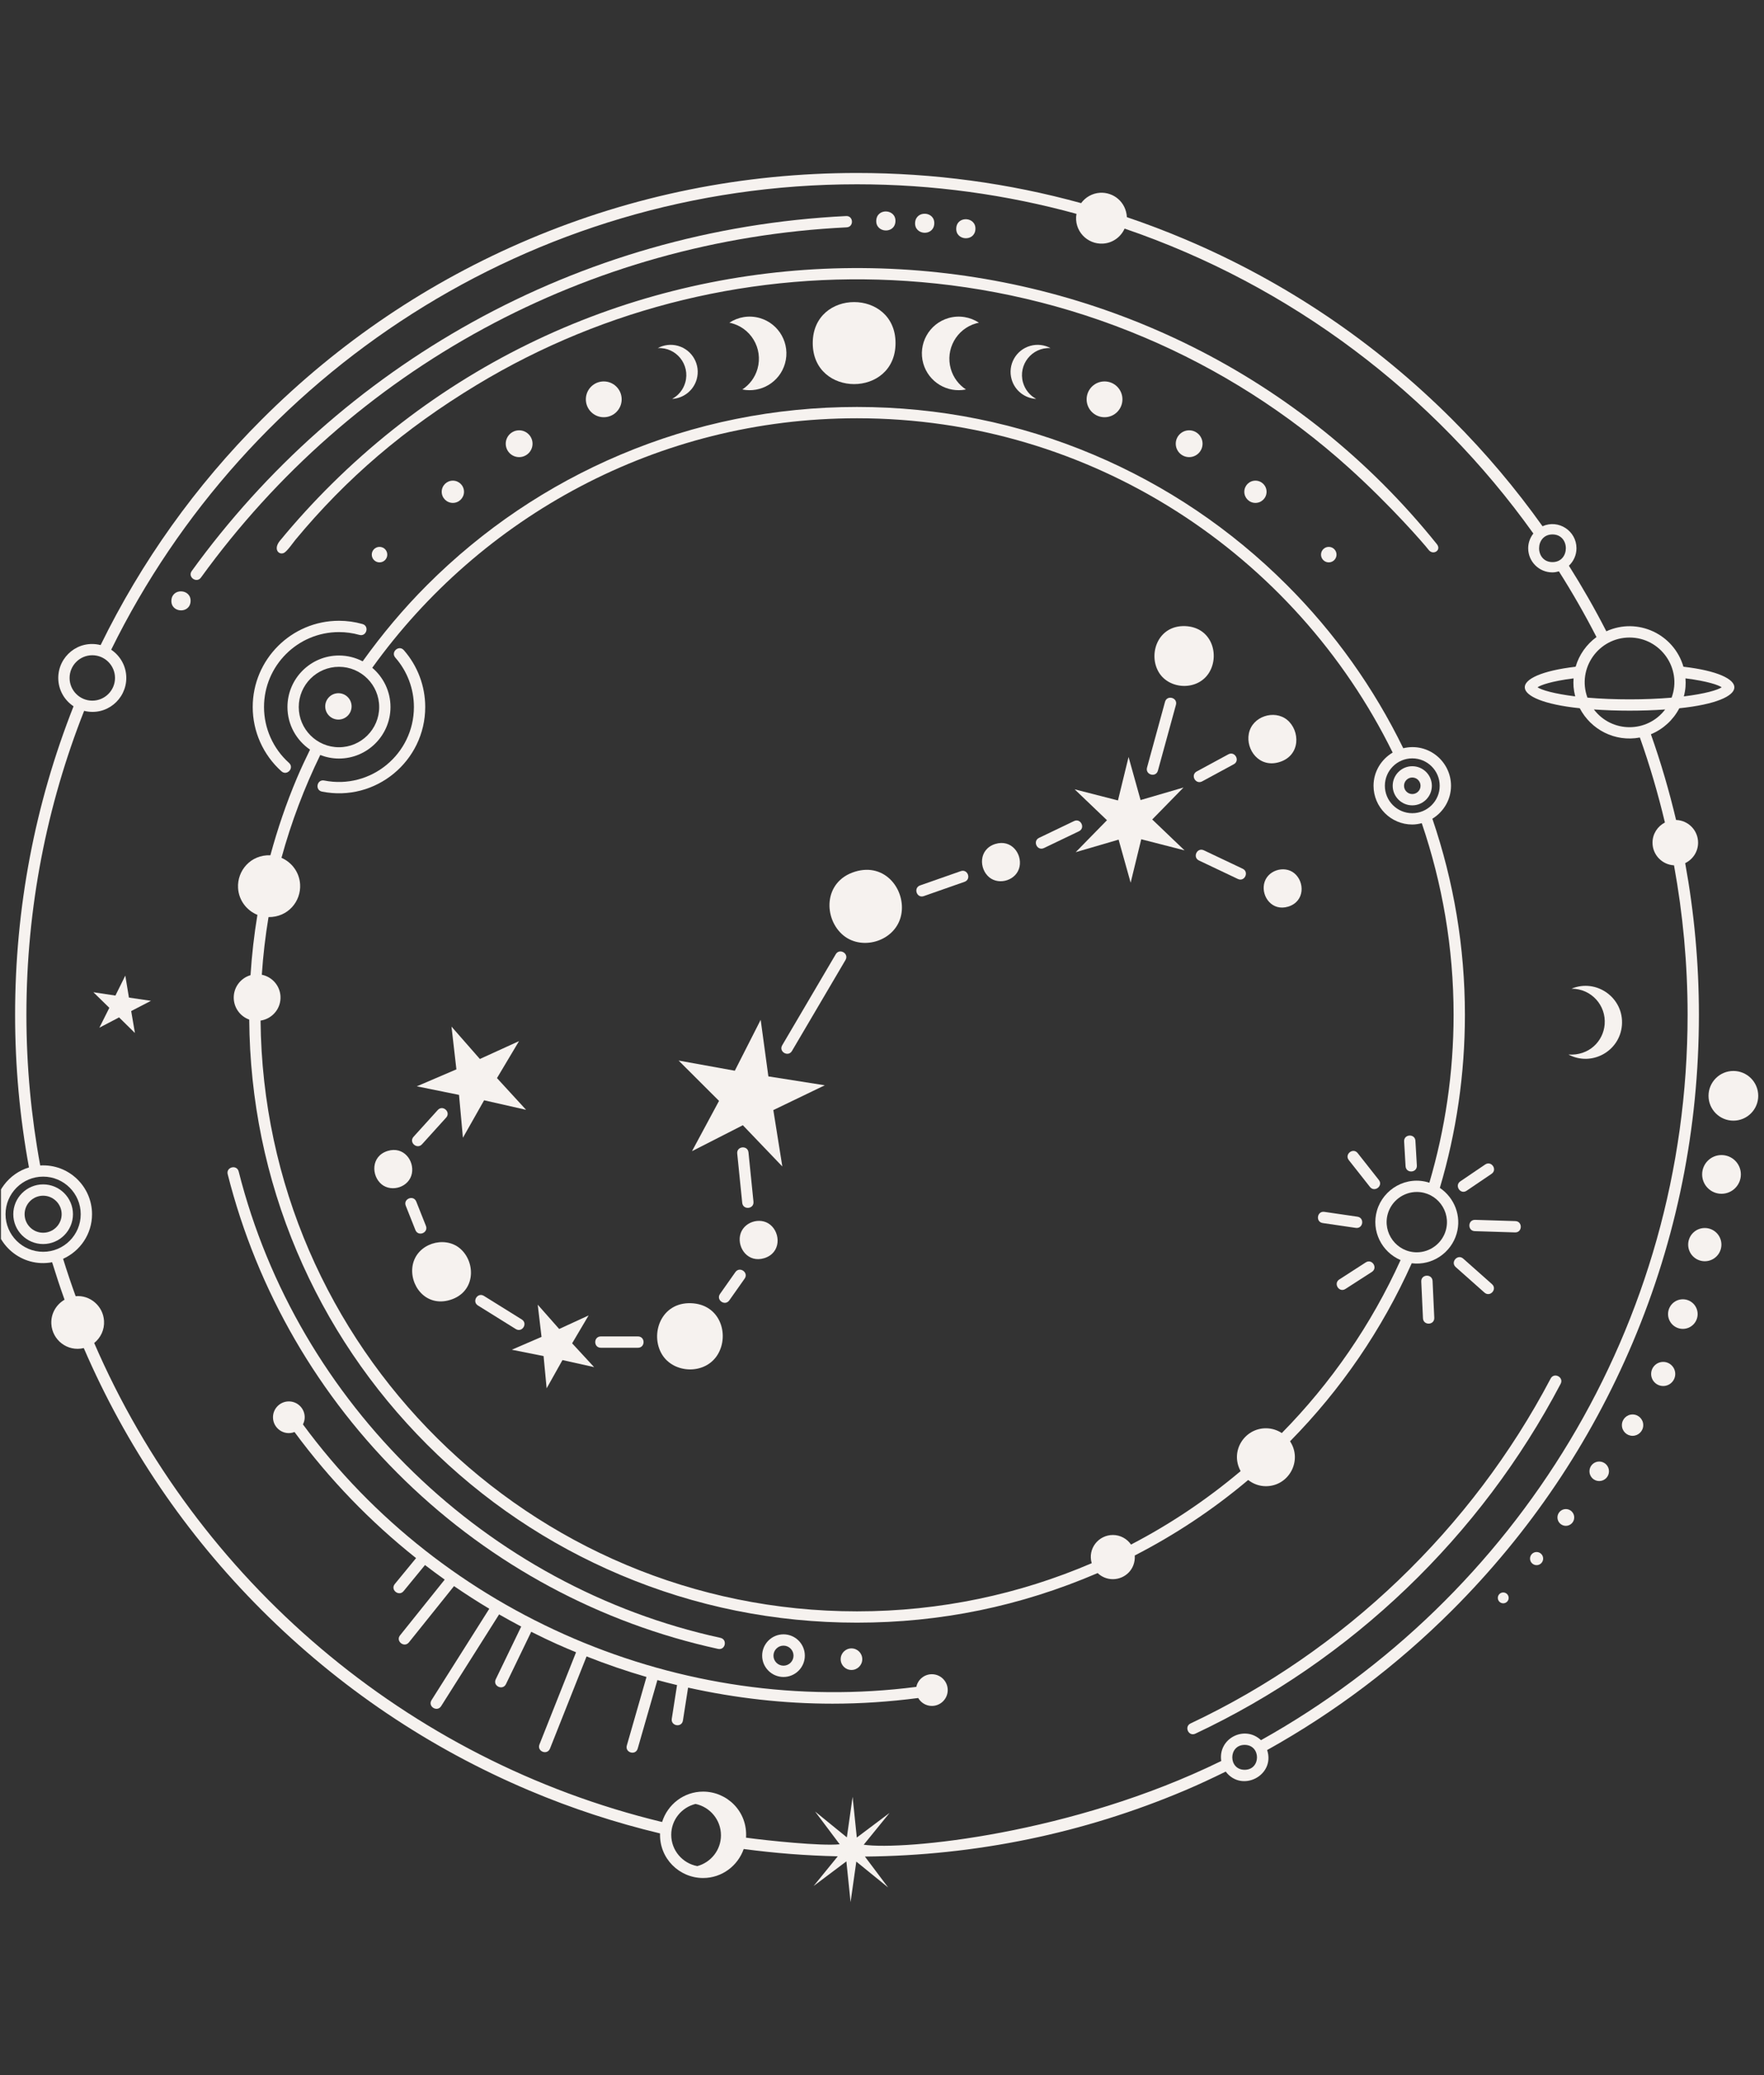 <?xml version="1.0" encoding="UTF-8" standalone="no"?>
<!-- Generator: Adobe Illustrator 16.0.0, SVG Export Plug-In . SVG Version: 6.00 Build 0)  -->

<svg
   version="1.1"
   id="Слой_1"
   x="0px"
   y="0px"
   width="612px"
   height="720px"
   viewBox="0 0 612 720"
   style="enable-background:new 0 0 612 720;"
   xml:space="preserve"
   sodipodi:docname="scorpio-pampas-50.svg"
   inkscape:version="1.1.2 (0a00cf5339, 2022-02-04)"
   xmlns:inkscape="http://www.inkscape.org/namespaces/inkscape"
   xmlns:sodipodi="http://sodipodi.sourceforge.net/DTD/sodipodi-0.dtd"
   xmlns="http://www.w3.org/2000/svg"
   xmlns:svg="http://www.w3.org/2000/svg"
   xmlns:rdf="http://www.w3.org/1999/02/22-rdf-syntax-ns#"
   xmlns:dc="http://purl.org/dc/elements/1.1/"
   xmlns:x="adobe:ns:meta/"
   xmlns:xmp="http://ns.adobe.com/xap/1.0/"
   xmlns:xmpGImg="http://ns.adobe.com/xap/1.0/g/img/"
   xmlns:xmpMM="http://ns.adobe.com/xap/1.0/mm/"
   xmlns:stRef="http://ns.adobe.com/xap/1.0/sType/ResourceRef#"
   xmlns:stEvt="http://ns.adobe.com/xap/1.0/sType/ResourceEvent#"
   xmlns:illustrator="http://ns.adobe.com/illustrator/1.0/"
   xmlns:xmpTPg="http://ns.adobe.com/xap/1.0/t/pg/"
   xmlns:stDim="http://ns.adobe.com/xap/1.0/sType/Dimensions#"
   xmlns:xmpG="http://ns.adobe.com/xap/1.0/g/"
   xmlns:pdf="http://ns.adobe.com/pdf/1.3/"><rect x="0" y="0" width="612" height="720" fill="#333333" stroke="none"/><defs
   id="defs1556"><linearGradient
     id="linearGradient2363"
     inkscape:swatch="solid"><stop
       style="stop-color:#000000;stop-opacity:1;"
       offset="0"
       id="stop2361" /></linearGradient><clipPath
     clipPathUnits="userSpaceOnUse"
     id="clipPath2002"><rect
       style="fill:none;stroke:#000000;stroke-width:5.289;stroke-miterlimit:4;stroke-dasharray:none"
       id="rect2004"
       width="615.076"
       height="656.386"
       x="2.336"
       y="-1.863" /></clipPath></defs><sodipodi:namedview
   id="namedview1554"
   pagecolor="#ffffff"
   bordercolor="#666666"
   borderopacity="1.0"
   inkscape:pageshadow="2"
   inkscape:pageopacity="0.0"
   inkscape:pagecheckerboard="0"
   showgrid="false"
   inkscape:zoom="1.0513889"
   inkscape:cx="279.15456"
   inkscape:cy="360"
   inkscape:window-width="1920"
   inkscape:window-height="1027"
   inkscape:window-x="0"
   inkscape:window-y="22"
   inkscape:window-maximized="1"
   inkscape:current-layer="g1551" />
<g
   id="g1551"
   style="display:inline">
	
	
	
	
	
	
	
	
	
	
	
	
	
	
	
	
	
	
	
	
	
	
	
	
	
	
	
	
	
	
	
	
	
	
	
	
	
	
	
	
	
	
	
	
	
	
	
	
	
	
	
	
	
	
	
	
	
	
	
	
	
	
	
	
	
	
	
	
	
	
	
	
	
	
	
	<g
   id="g1874"
   transform="translate(-2,26.567)"
   clip-path="url(#clipPath2002)"
   style="fill:#f6f2ef;fill-opacity:1"><polygon
     points="48.815,309.857 47.515,302.237 54.376,298.683 46.733,297.561 45.475,289.937 42.04,296.863 34.4,295.707 39.931,301.114 36.472,308.017 43.311,304.434 "
     id="polygon1393"
     transform="translate(0,22)"
     style="fill:#f6f2ef;fill-opacity:1" /><path
     d="m 378.992,111.989 c 0,3.429 2.783,6.211 6.212,6.211 3.438,0 6.212,-2.782 6.212,-6.211 0,-3.433 -2.774,-6.214 -6.212,-6.214 -3.429,0 -6.212,2.781 -6.212,6.214 z"
     id="path1395"
     style="fill:#f6f2ef;fill-opacity:1" /><path
     d="m 409.917,127.393 c 0,2.563 2.085,4.646 4.646,4.646 2.57,0 4.649,-2.083 4.649,-4.646 0,-2.568 -2.079,-4.651 -4.649,-4.651 -2.562,0 -4.646,2.083 -4.646,4.651 z"
     id="path1397"
     style="fill:#f6f2ef;fill-opacity:1" /><path
     d="m 433.699,144.064 c 0,2.136 1.723,3.862 3.857,3.862 2.14,0 3.865,-1.727 3.865,-3.862 0,-2.134 -1.726,-3.861 -3.865,-3.861 -2.135,1e-5 -3.857,1.727 -3.857,3.861 z"
     id="path1399"
     style="fill:#f6f2ef;fill-opacity:1" /><path
     d="m 460.312,165.868 c 0,1.489 1.204,2.693 2.689,2.693 1.485,0 2.691,-1.204 2.691,-2.693 0,-1.483 -1.206,-2.687 -2.691,-2.687 -1.485,0 -2.689,1.204 -2.689,2.687 z"
     id="path1401"
     style="fill:#f6f2ef;fill-opacity:1" /><path
     d="m 366.464,94.215 c -2.077,-1.123 -4.567,-1.473 -7.016,-0.781 -4.997,1.414 -7.896,6.598 -6.485,11.591 1.118,3.97 4.636,6.611 8.531,6.817 -2.151,-1.16 -3.854,-3.159 -4.575,-5.703 -1.736,-6.178 3.098,-12.278 9.545,-11.924 z"
     id="path1403"
     style="fill:#f6f2ef;fill-opacity:1" /><path
     d="m 340.636,85.634 c 0.331,-0.094 0.662,-0.167 0.996,-0.232 -3.007,-1.974 -6.813,-2.684 -10.535,-1.621 -6.775,1.942 -10.701,9.01 -8.769,15.792 1.853,6.449 8.338,10.302 14.798,8.994 -2.454,-1.617 -4.381,-4.087 -5.257,-7.144 -1.943,-6.781 1.985,-13.849 8.767,-15.79 z"
     id="path1405"
     style="fill:#f6f2ef;fill-opacity:1" /><path
     d="m 283.974,92.476 c 0,18.978 28.722,18.964 28.722,0 0,-18.974 -28.722,-18.974 -28.722,0 z"
     id="path1407"
     style="fill:#f6f2ef;fill-opacity:1" /><path
     d="m 205.255,111.989 c 0,3.429 2.78,6.211 6.212,6.211 3.433,0 6.215,-2.782 6.215,-6.211 0,-3.433 -2.782,-6.214 -6.215,-6.214 -3.432,0 -6.212,2.781 -6.212,6.214 z"
     id="path1409"
     style="fill:#f6f2ef;fill-opacity:1" /><path
     d="m 177.462,127.393 c 0,2.563 2.076,4.646 4.648,4.646 2.562,0 4.649,-2.083 4.649,-4.646 0,-2.568 -2.087,-4.651 -4.649,-4.651 -2.572,0 -4.648,2.083 -4.648,4.651 z"
     id="path1411"
     style="fill:#f6f2ef;fill-opacity:1" /><path
     d="m 155.247,144.064 c 0,2.136 1.734,3.862 3.871,3.862 2.129,0 3.862,-1.727 3.862,-3.862 0,-2.134 -1.733,-3.861 -3.862,-3.861 -2.137,1e-5 -3.871,1.727 -3.871,3.861 z"
     id="path1413"
     style="fill:#f6f2ef;fill-opacity:1" /><path
     d="m 130.982,165.868 c 0,1.489 1.2,2.693 2.688,2.693 1.491,0 2.692,-1.204 2.692,-2.693 0,-1.483 -1.201,-2.687 -2.692,-2.687 -1.488,0 -2.688,1.204 -2.688,2.687 z"
     id="path1415"
     style="fill:#f6f2ef;fill-opacity:1" /><path
     d="m 235.181,111.843 c 3.893,-0.207 7.41,-2.851 8.534,-6.817 1.405,-4.996 -1.491,-10.181 -6.485,-11.594 -2.452,-0.69 -4.945,-0.342 -7.021,0.783 6.458,-0.356 11.287,5.756 9.542,11.923 -0.718,2.547 -2.422,4.546 -4.569,5.706 z"
     id="path1417"
     style="fill:#f6f2ef;fill-opacity:1" /><path
     d="m 259.543,108.569 c 6.466,1.309 12.954,-2.546 14.798,-8.997 1.941,-6.779 -1.985,-13.847 -8.763,-15.792 -3.73,-1.062 -7.529,-0.353 -10.533,1.622 7.344,1.459 11.8,8.886 9.757,16.021 -0.875,3.057 -2.797,5.527 -5.259,7.146 z"
     id="path1419"
     style="fill:#f6f2ef;fill-opacity:1" /><path
     d="m 312.662,50.312 c 0.281,-4.395 -6.372,-4.816 -6.651,-0.424 -0.278,4.391 6.37,4.815 6.651,0.424 z"
     id="path1421"
     style="fill:#f6f2ef;fill-opacity:1" /><path
     d="m 61.466,181.705 c -0.276,4.391 6.369,4.815 6.653,0.424 0.279,-4.396 -6.372,-4.816 -6.653,-0.424 z"
     id="path1423"
     style="fill:#f6f2ef;fill-opacity:1" /><path
     d="m 326.138,51.102 c 0.282,-4.393 -6.369,-4.811 -6.653,-0.418 -0.276,4.394 6.375,4.815 6.653,0.418 z"
     id="path1425"
     style="fill:#f6f2ef;fill-opacity:1" /><path
     d="m 340.409,53.009 c 0.281,-4.397 -6.37,-4.815 -6.648,-0.422 -0.281,4.391 6.369,4.815 6.648,0.422 z"
     id="path1427"
     style="fill:#f6f2ef;fill-opacity:1" /><path
     d="m 441.189,489.096 c 8.021,0 12.777,-8.951 8.377,-15.579 17.764,-18.04 31.927,-38.806 42.222,-61.776 7.223,0.89 13.678,-3.721 15.574,-10.265 1.778,-6.146 -0.789,-12.482 -5.825,-15.883 5.754,-19.386 8.696,-39.492 8.696,-60.054 0,-23.401 -3.843,-46.205 -11.289,-68.032 3.86,-2.363 6.469,-6.582 6.469,-11.433 0,-8.416 -7.827,-15.115 -16.567,-13.029 -10.229,-20.954 -23.741,-39.996 -40.384,-56.638 -19.368,-19.366 -41.924,-34.57 -67.04,-45.196 -26.002,-10.999 -53.625,-16.572 -82.092,-16.572 -28.471,0 -56.091,5.573 -82.093,16.572 -25.115,10.625 -47.675,25.83 -67.042,45.196 -8.247,8.25 -15.668,17.127 -22.372,26.487 -2.465,-1.283 -5.254,-2.019 -8.222,-2.019 -9.859,0 -17.871,8.015 -17.871,17.874 0,6.14 3.108,11.562 7.835,14.781 -1.596,3.265 -3.145,6.556 -4.569,9.917 -3.691,8.735 -6.723,17.669 -9.188,26.742 -6.839,-0.257 -11.568,5.338 -11.215,11.354 0.248,4.28 2.99,7.8 6.714,9.321 -1.143,6.904 -1.938,13.882 -2.388,20.921 -3.545,1.043 -6.038,4.405 -5.814,8.25 0.199,3.348 2.396,6.096 5.364,7.165 0.213,27.883 5.745,54.94 16.526,80.436 10.624,25.116 25.837,47.668 45.199,67.04 19.367,19.369 41.927,34.576 67.042,45.197 26.002,11.001 53.622,16.574 82.093,16.574 28.912,0 56.567,-5.643 83.489,-17.205 1.377,1.308 3.222,2.118 5.271,2.118 4.133,0 7.904,-3.333 7.611,-8.226 14.069,-7.232 27.228,-15.975 39.343,-26.191 1.706,1.333 3.821,2.155 6.146,2.155 z m 62.404,-88.708 c -1.289,4.444 -5.422,7.554 -10.047,7.554 -6.985,0 -11.979,-6.725 -10.058,-13.377 1.289,-4.451 5.419,-7.556 10.047,-7.556 6.974,0 11.984,6.707 10.058,13.379 z M 491.971,236.563 c 5.248,0 9.517,4.27 9.517,9.511 0,5.247 -4.269,9.513 -9.517,9.513 -5.243,0 -9.506,-4.266 -9.506,-9.513 0,-5.242 4.263,-9.511 9.506,-9.511 z M 105.65,218.75 c 0,-7.696 6.262,-13.955 13.951,-13.955 7.691,0 13.953,6.259 13.953,13.955 0,7.692 -6.262,13.951 -13.953,13.951 -7.689,0 -13.951,-6.259 -13.951,-13.951 z M 432.421,483.857 c -11.656,9.823 -24.39,18.401 -38.025,25.486 -1.384,-2.002 -3.688,-3.319 -6.306,-3.319 -4.912,0 -8.813,4.665 -7.333,9.79 -25,10.75 -52.531,16.706 -81.427,16.706 -113.453,0 -205.841,-91.769 -206.929,-204.974 4.111,-0.611 7.159,-4.238 6.91,-8.465 -0.221,-3.752 -2.965,-6.723 -6.477,-7.446 0.452,-6.76 1.236,-13.432 2.327,-20 6.77,0.07 11.309,-5.465 10.958,-11.362 -0.248,-4.185 -2.871,-7.627 -6.46,-9.202 3.396,-12.394 7.926,-24.322 13.45,-35.682 2.013,0.787 4.202,1.235 6.491,1.235 9.859,0 17.877,-8.021 17.877,-17.875 0,-5.457 -2.463,-10.336 -6.325,-13.617 37.598,-52.364 98.941,-86.574 168.177,-86.574 81.495,0 152.107,47.363 185.843,115.994 -3.95,2.341 -6.637,6.604 -6.637,11.521 0,7.409 6.032,13.44 13.435,13.44 1.146,0 2.239,-0.19 3.299,-0.459 7.109,20.883 11.038,43.228 11.038,66.483 0,20.228 -2.968,39.77 -8.404,58.262 -7.898,-2.582 -16.002,2.151 -18.183,9.671 -2.041,7.049 1.612,14.351 8.194,17.167 -10.152,22.41 -24.172,42.701 -41.212,60.02 -1.582,-1.043 -3.474,-1.658 -5.514,-1.658 -7.44,0 -12.554,7.968 -8.769,14.855 z"
     id="path1429"
     style="fill:#f6f2ef;fill-opacity:1" /><path
     d="m 251.108,545.542 c 2.587,0.545 3.332,-3.288 0.836,-3.832 -81.181,-17.711 -146.779,-81.229 -167.138,-161.809 -0.644,-2.52 -4.448,-1.546 -3.805,0.962 10.204,40.414 31.513,77.194 61.617,106.377 30.16,29.238 67.675,49.397 108.489,58.302 z"
     id="path1431"
     style="fill:#f6f2ef;fill-opacity:1" /><path
     d="m 99.138,161.03 c -2.454,2.973 -0.389,5.112 1.397,4.235 1.085,-0.534 3.244,-3.67 3.989,-4.575 17.65,-21.285 37.755,-38.522 62.965,-53.761 44.644,-26.979 96.554,-39.511 149.091,-35.998 27.476,1.829 55.425,8.12 82.423,19.563 25.66,10.86 49.782,26.118 71.082,45.353 14.575,13.164 26.121,26.482 27.56,28.376 1.529,2.018 4.586,0.15 2.844,-2.01 -94.903,-118.163 -273.899,-129.121 -383.316,-20.938 -6.345,6.271 -12.366,12.867 -18.034,19.754 z"
     id="path1433"
     style="fill:#f6f2ef;fill-opacity:1" /><path
     d="m 295.732,52.315 c 2.587,-0.127 2.396,-4.057 -0.19,-3.917 -23.081,1.13 -45.944,4.913 -67.948,11.231 -21.399,6.144 -42.134,14.735 -61.629,25.527 -19.144,10.596 -37.172,23.36 -53.583,37.932 -16.314,14.478 -31.065,30.784 -43.849,48.456 -1.537,2.123 1.688,4.359 3.181,2.298 52.688,-72.829 134.342,-117.125 224.019,-121.527 z"
     id="path1435"
     style="fill:#f6f2ef;fill-opacity:1" /><path
     d="m 568.464,439.237 c 15.229,-36.013 22.956,-74.267 22.956,-113.698 0,-17.818 -1.623,-35.388 -4.76,-52.626 2.643,-1.281 4.473,-3.964 4.473,-7.097 0,-4.277 -3.398,-7.735 -7.636,-7.878 -2.386,-10.045 -5.276,-19.969 -8.736,-29.739 4.252,-1.756 7.742,-4.971 9.856,-9.019 25.37,-2.613 25.1,-11.685 1.431,-14.413 -3.288,-11.317 -15.875,-17.257 -26.748,-12.295 -3.986,-7.792 -8.332,-15.372 -12.981,-22.752 1.607,-1.527 2.623,-3.671 2.623,-6.059 0,-6.013 -6.209,-10.135 -11.78,-7.639 -9.338,-13.109 -19.76,-25.484 -31.295,-37.021 -26.822,-26.822 -58.059,-47.883 -92.843,-62.593 -6.612,-2.797 -13.303,-5.338 -20.061,-7.625 -0.296,-5.301 -4.664,-8.735 -9.329,-8.461 -2.717,0.165 -5.05,1.563 -6.552,3.593 -25.168,-6.941 -51.192,-10.461 -77.752,-10.461 -39.434,0 -77.684,7.721 -113.696,22.954 -34.776,14.71 -66.016,35.771 -92.841,62.593 -23.012,23.009 -41.722,49.306 -55.88,78.257 -7.758,-1.95 -14.696,3.967 -14.696,11.403 0,4.103 2.109,7.718 5.301,9.833 -13.429,34.061 -20.278,70.029 -20.278,107.046 0,17.931 1.634,35.609 4.81,52.953 C 5.086,380.607 0,387.082 0,394.729 c 0,10.521 9.575,18.639 20.083,16.661 1.345,4.359 2.771,8.697 4.315,12.997 -2.902,1.679 -4.796,4.862 -4.584,8.436 0.323,5.53 5.539,9.706 11.254,8.348 14.668,34 35.4,64.592 61.725,90.91 26.825,26.828 58.064,47.886 92.841,62.594 14.765,6.248 29.917,11.192 45.367,14.899 -0.304,8.66 6.661,15.464 14.936,15.464 6.53,0 12.038,-4.224 14.084,-10.062 10.77,1.448 21.653,2.292 32.631,2.539 l -8.374,10.297 11.366,-8.544 1.452,14.147 1.994,-14.072 11.032,8.973 -8.048,-10.715 c 38.459,-0.354 75.777,-8.046 110.949,-22.925 4.825,-2.039 9.55,-4.262 14.229,-6.557 5.582,7.391 17.28,1.318 14.367,-7.475 23.462,-13.095 45.005,-29.319 64.246,-48.562 26.824,-26.823 47.885,-58.061 62.598,-92.843 z m 18.296,-230.433 c 7.919,1.009 11.449,2.347 12.565,3.093 -1.384,0.956 -5.798,2.261 -13.134,3.161 0.632,-2.429 0.715,-4.258 0.568,-6.254 z m -31.777,10.792 c 8.054,0.557 16.695,0.557 24.727,0.003 -6.245,8.193 -18.46,8.209 -24.727,-0.003 z m 12.363,-24.961 c 10.731,0 18.329,10.703 14.604,20.861 -8.992,0.785 -20.016,0.796 -29.21,-0.003 -3.716,-10.243 3.939,-20.858 14.605,-20.858 z M 540.614,158.862 c 6.193,0 6.182,9.604 0,9.604 -6.189,1e-5 -6.179,-9.604 0,-9.604 z M 26.143,208.661 c 0,-4.346 3.534,-7.88 7.877,-7.88 4.343,0 7.88,3.534 7.88,7.88 0,4.34 -3.537,7.876 -7.88,7.876 -4.343,0 -7.877,-3.537 -7.877,-7.876 z m -9.177,199.104 c -7.192,0 -13.045,-5.844 -13.045,-13.036 0,-7.192 5.853,-13.044 13.045,-13.044 7.189,0 13.039,5.852 13.039,13.044 0,7.192 -5.85,13.036 -13.039,13.036 z m 226.961,213.147 c -5.141,-0.952 -9.05,-5.45 -9.05,-10.861 0,-5.188 3.6,-9.522 8.429,-10.709 5.042,1.063 8.821,5.527 8.821,10.882 -1e-5,5.125 -3.481,9.396 -8.2,10.688 z m 189.889,-33.416 c -5.724,0 -5.707,-8.643 0,-8.643 5.706,0 5.718,8.643 0,8.643 z m 5.674,-10.275 c -5.638,-5.377 -14.986,-0.643 -13.794,7.224 -52.001,25.484 -110.22,31.031 -124.044,29.046 l 8.968,-11.028 -11.364,8.541 -1.452,-14.139 -1.999,14.074 -11.026,-8.974 8.539,11.372 c -6.516,0.666 -24.947,-1.27 -32.493,-2.288 0.597,-9.129 -6.614,-15.985 -14.887,-15.985 -6.708,0 -12.332,4.459 -14.237,10.548 C 143.02,584.19 70.223,521.676 34.68,439.41 c 2.228,-1.793 3.6,-4.588 3.415,-7.661 -0.31,-5.276 -4.989,-9.056 -9.848,-8.578 -1.547,-4.278 -3.01,-8.603 -4.357,-12.974 5.908,-2.654 10.042,-8.584 10.042,-15.468 0,-9.55 -7.99,-17.497 -17.979,-16.92 -3.122,-16.958 -4.79,-34.421 -4.79,-52.27 0,-37.209 7.126,-72.781 20.027,-105.463 7.679,1.908 14.63,-3.976 14.63,-11.416 0,-4.08 -2.087,-7.678 -5.24,-9.799 C 87.551,103.312 185.871,37.375 299.33,37.375 c 26.353,0 51.871,3.599 76.137,10.254 -0.991,5.787 3.661,10.653 9.207,10.327 3.388,-0.197 6.185,-2.307 7.493,-5.202 57.634,19.674 107.084,57.125 141.815,105.789 -1.104,1.419 -1.794,3.183 -1.794,5.117 0,4.616 3.76,8.376 8.376,8.376 0.799,0 1.552,-0.146 2.283,-0.356 4.68,7.378 9.031,14.98 13.04,22.792 -3.438,2.511 -6.024,6.11 -7.239,10.294 -23.931,2.798 -23.589,11.814 1.434,14.406 3.849,7.377 12.125,11.791 20.855,10.156 3.412,9.601 6.295,19.451 8.686,29.489 -2.543,1.313 -4.299,3.936 -4.299,6.998 0,4.213 3.302,7.625 7.455,7.863 3.075,16.831 4.715,34.155 4.715,51.86 10e-6,108.046 -59.789,202.359 -148.005,251.681 z M 548.502,215.052 c -7.302,-0.898 -11.7,-2.199 -13.078,-3.154 1.11,-0.744 4.608,-2.087 12.513,-3.091 -0.144,1.999 -0.06,3.806 0.565,6.245 z"
     id="path1437"
     style="fill:#f6f2ef;fill-opacity:1" /><path
     d="m 539.972,451.755 c -27.375,52.084 -71.733,94.574 -124.914,119.654 -2.327,1.093 -0.682,4.675 1.676,3.545 26.993,-12.728 51.646,-29.691 73.271,-50.419 21.593,-20.695 39.566,-44.567 53.439,-70.956 1.204,-2.293 -2.264,-4.125 -3.473,-1.824 z"
     id="path1439"
     style="fill:#f6f2ef;fill-opacity:1" /><path
     d="m 16.966,384.377 c -5.713,0 -10.354,4.645 -10.354,10.351 0,5.704 4.641,10.349 10.354,10.349 5.707,0 10.348,-4.645 10.348,-10.349 0,-5.706 -4.641,-10.351 -10.348,-10.351 z m 0,16.776 c -3.545,0 -6.428,-2.883 -6.428,-6.426 0,-3.543 2.883,-6.423 6.428,-6.423 3.539,0 6.425,2.88 6.425,6.423 1e-5,3.542 -2.886,6.426 -6.425,6.426 z"
     id="path1441"
     style="fill:#f6f2ef;fill-opacity:1" /><path
     d="m 491.971,252.865 c 3.749,0 6.797,-3.045 6.797,-6.79 0,-3.741 -3.048,-6.789 -6.797,-6.789 -3.741,0 -6.789,3.048 -6.789,6.789 0,3.745 3.048,6.79 6.789,6.79 z m 0,-9.66 c 1.585,0 2.871,1.29 2.871,2.87 0,1.582 -1.286,2.868 -2.871,2.868 -1.576,0 -2.857,-1.286 -2.857,-2.868 0,-1.581 1.281,-2.87 2.857,-2.87 z"
     id="path1443"
     style="fill:#f6f2ef;fill-opacity:1" /><path
     d="m 281.229,547.893 c 0,-4.082 -3.324,-7.4 -7.405,-7.4 -4.077,0 -7.401,3.318 -7.401,7.4 0,4.078 3.324,7.396 7.401,7.396 4.081,0 7.405,-3.318 7.405,-7.396 z m -10.881,0 c 0,-1.921 1.562,-3.475 3.476,-3.475 1.919,0 3.479,1.553 3.479,3.475 0,1.917 -1.561,3.475 -3.479,3.475 -1.913,0 -3.476,-1.557 -3.476,-3.475 z"
     id="path1445"
     style="fill:#f6f2ef;fill-opacity:1" /><path
     d="m 547.216,316.475 c 6.949,0 12.037,5.846 11.505,12.379 -0.476,5.873 -5.426,10.958 -12.57,10.467 8.048,4.271 17.818,-1.103 18.556,-10.147 0.768,-9.477 -8.805,-16.335 -17.49,-12.699 z"
     id="path1447"
     style="fill:#f6f2ef;fill-opacity:1" /><path
     d="m 301.157,549.121 c 0,-2.071 -1.681,-3.75 -3.752,-3.75 -2.073,0 -3.743,1.679 -3.743,3.75 0,2.066 1.67,3.739 3.743,3.739 2.071,-10e-6 3.752,-1.673 3.752,-3.739 z"
     id="path1449"
     style="fill:#f6f2ef;fill-opacity:1" /><path
     d="m 603.378,345.021 c -4.763,0 -8.622,3.863 -8.622,8.626 0,4.76 3.859,8.617 8.622,8.617 4.757,0 8.622,-3.857 8.622,-8.617 0,-4.764 -3.865,-8.626 -8.622,-8.626 z"
     id="path1451"
     style="fill:#f6f2ef;fill-opacity:1" /><path
     d="m 599.253,374.2 c -3.705,0 -6.715,3.002 -6.715,6.712 0,3.712 3.01,6.724 6.715,6.724 3.711,0 6.723,-3.012 6.723,-6.724 0,-3.709 -3.012,-6.712 -6.723,-6.712 z"
     id="path1453"
     style="fill:#f6f2ef;fill-opacity:1" /><path
     d="m 593.455,399.511 c -3.184,0 -5.765,2.58 -5.765,5.763 0,3.188 2.581,5.768 5.765,5.768 3.187,0 5.768,-2.58 5.768,-5.768 0,-3.183 -2.581,-5.763 -5.768,-5.763 z"
     id="path1455"
     style="fill:#f6f2ef;fill-opacity:1" /><path
     d="m 585.844,424.243 c -2.833,0 -5.133,2.299 -5.133,5.131 0,2.839 2.3,5.135 5.133,5.135 2.835,0 5.132,-2.296 5.132,-5.135 0,-2.833 -2.297,-5.131 -5.132,-5.131 z"
     id="path1457"
     style="fill:#f6f2ef;fill-opacity:1" /><circle
     cx="579.026"
     cy="450.15"
     r="4.181"
     id="circle1459"
     style="fill:#f6f2ef;fill-opacity:1" /><path
     d="m 568.4,464.205 c -2.043,0 -3.702,1.657 -3.702,3.703 0,2.044 1.659,3.707 3.702,3.707 2.048,0 3.708,-1.662 3.708,-3.707 0,-2.046 -1.66,-3.703 -3.708,-3.703 z"
     id="path1461"
     style="fill:#f6f2ef;fill-opacity:1" /><circle
     cx="556.829"
     cy="483.924"
     r="3.387"
     id="circle1463"
     style="fill:#f6f2ef;fill-opacity:1" /><path
     d="m 545.256,497.031 c -1.612,0 -2.916,1.303 -2.916,2.906 0,1.61 1.304,2.913 2.916,2.913 1.602,0 2.907,-1.303 2.907,-2.913 0,-1.603 -1.306,-2.906 -2.907,-2.906 z"
     id="path1465"
     style="fill:#f6f2ef;fill-opacity:1" /><path
     d="m 535.102,511.933 c -1.254,0 -2.275,1.023 -2.275,2.278 0,1.256 1.021,2.279 2.275,2.279 1.264,0 2.277,-1.023 2.277,-2.279 10e-6,-1.255 -1.014,-2.278 -2.277,-2.278 z"
     id="path1467"
     style="fill:#f6f2ef;fill-opacity:1" /><circle
     cx="523.53"
     cy="527.849"
     r="1.882"
     id="circle1469"
     style="fill:#f6f2ef;fill-opacity:1" /><path
     d="m 325.304,554.332 c -2.655,0 -4.875,1.886 -5.389,4.391 -81.519,10.526 -164.091,-24.769 -212.812,-91.07 0.381,-0.747 0.612,-1.578 0.612,-2.471 0,-3.037 -2.463,-5.505 -5.505,-5.505 -3.034,0 -5.5,2.468 -5.5,5.505 0,3.796 3.812,6.534 7.469,5.117 12.111,16.435 26.289,31.126 42.172,43.747 l -7.368,8.977 c -1.671,2.029 1.422,4.455 3.031,2.49 l 7.435,-9.062 c 2.25,1.726 4.531,3.413 6.839,5.058 l -15.485,19.326 c -1.643,2.044 1.469,4.439 3.062,2.452 l 15.654,-19.525 c 3.995,2.737 8.064,5.37 12.233,7.857 l -20.03,31.701 c -1.399,2.217 1.938,4.263 3.318,2.104 l 20.119,-31.845 c 2.528,1.454 5.085,2.862 7.669,4.218 l -8.823,18.272 c -1.144,2.352 2.407,4.031 3.531,1.705 l 8.771,-18.161 c 7.013,3.534 11.14,5.275 15.549,7.109 l -12.691,31.967 c -0.972,2.426 2.687,3.855 3.647,1.451 l 12.691,-31.978 c 6.839,2.708 13.773,5.088 20.792,7.127 l -6.819,23.762 c -0.727,2.511 3.051,3.585 3.771,1.083 l 6.83,-23.773 c 2.265,0.616 4.531,1.198 6.814,1.744 l -1.825,11.672 c -0.4,2.549 3.474,3.213 3.873,0.607 l 1.784,-11.397 c 16.472,3.656 33.255,5.57 50.104,5.57 9.917,0 19.848,-0.679 29.737,-1.967 0.952,1.636 2.706,2.747 4.737,2.747 3.034,0 5.5,-2.462 5.5,-5.501 0,-3.037 -2.466,-5.502 -5.5,-5.502 z"
     id="path1471"
     style="fill:#f6f2ef;fill-opacity:1" /><path
     d="m 149.529,218.749 c 0,-7.264 -2.637,-14.27 -7.424,-19.728 -1.695,-1.942 -4.666,0.638 -2.948,2.587 4.16,4.743 6.446,10.83 6.446,17.141 0,16.273 -14.893,28.707 -31.118,25.501 -2.548,-0.506 -3.305,3.346 -0.762,3.848 18.608,3.717 35.806,-10.599 35.806,-29.349 z"
     id="path1473"
     style="fill:#f6f2ef;fill-opacity:1" /><path
     d="m 119.604,192.748 c 2.401,0 4.779,0.327 7.073,0.975 2.496,0.699 3.562,-3.079 1.065,-3.777 -2.642,-0.747 -5.378,-1.125 -8.139,-1.125 -16.502,0 -29.928,13.423 -29.928,29.928 0,8.498 3.633,16.624 9.964,22.298 1.924,1.722 4.572,-1.167 2.62,-2.921 -5.503,-4.928 -8.661,-11.993 -8.661,-19.377 -1e-5,-14.336 11.668,-26 26.005,-26 z"
     id="path1475"
     style="fill:#f6f2ef;fill-opacity:1" /><path
     d="m 119.676,223.094 c 2.521,-0.149 4.445,-2.312 4.299,-4.837 -0.148,-2.52 -2.313,-4.444 -4.834,-4.294 -2.518,0.145 -4.448,2.313 -4.302,4.834 0.152,2.52 2.312,4.445 4.837,4.297 z"
     id="path1477"
     style="fill:#f6f2ef;fill-opacity:1" /><path
     d="m 510.841,386.573 8.628,-5.848 c 2.148,-1.444 -0.041,-4.705 -2.203,-3.248 l -8.628,5.849 c -2.12,1.445 0.042,4.73 2.203,3.247 z"
     id="path1479"
     style="fill:#f6f2ef;fill-opacity:1" /><path
     d="m 513.666,400.604 13.953,0.435 c 2.578,0.11 2.711,-3.839 0.119,-3.925 l -13.948,-0.435 c -2.601,-0.079 -2.714,3.844 -0.124,3.924 z"
     id="path1481"
     style="fill:#f6f2ef;fill-opacity:1" /><path
     d="m 495.093,418.094 0.591,12.733 c 0.125,2.584 4.042,2.446 3.921,-0.184 l -0.585,-12.736 c -0.125,-2.587 -4.037,-2.414 -3.927,0.187 z"
     id="path1483"
     style="fill:#f6f2ef;fill-opacity:1" /><path
     d="m 493.563,377.826 -0.497,-8.566 c -0.144,-2.582 -4.069,-2.365 -3.918,0.228 l 0.495,8.559 c 0.154,2.635 4.063,2.36 3.92,-0.221 z"
     id="path1485"
     style="fill:#f6f2ef;fill-opacity:1" /><path
     d="m 460.908,397.792 11.463,1.677 c 2.578,0.362 3.134,-3.503 0.568,-3.884 l -11.463,-1.677 c -2.56,-0.367 -3.137,3.503 -0.568,3.884 z"
     id="path1487"
     style="fill:#f6f2ef;fill-opacity:1" /><path
     d="m 475.828,411.448 -9.178,5.918 c -2.146,1.384 -0.066,4.718 2.132,3.296 l 9.171,-5.914 c 2.185,-1.414 0.053,-4.705 -2.125,-3.3 z"
     id="path1489"
     style="fill:#f6f2ef;fill-opacity:1" /><path
     d="m 477.288,385.258 c 1.593,2.023 4.704,-0.382 3.081,-2.423 l -7.333,-9.304 c -1.601,-2.044 -4.683,0.397 -3.078,2.426 z"
     id="path1491"
     style="fill:#f6f2ef;fill-opacity:1" /><path
     d="m 507.048,413.071 9.972,8.852 c 1.952,1.719 4.545,-1.218 2.604,-2.938 l -9.967,-8.849 c -1.938,-1.719 -4.547,1.202 -2.608,2.935 z"
     id="path1493"
     style="fill:#f6f2ef;fill-opacity:1" /><polygon
     points="158.641,307.628 160.341,322.466 146.611,328.352 161.25,331.323 162.603,346.194 169.955,333.2 184.519,336.502 174.422,325.496 182.069,312.67 168.486,318.864 "
     id="polygon1495"
     transform="translate(0,22)"
     style="fill:#f6f2ef;fill-opacity:1" /><path
     d="m 419.072,244.549 10.963,-5.941 c 2.281,-1.225 0.417,-4.683 -1.869,-3.45 l -10.966,5.94 c -2.294,1.252 -0.397,4.659 1.872,3.451 z"
     id="path1497"
     style="fill:#f6f2ef;fill-opacity:1" /><path
     d="m 374.625,258.32 -12.135,5.819 c -2.288,1.092 -0.707,4.659 1.704,3.54 l 12.128,-5.817 c 2.347,-1.126 0.63,-4.658 -1.697,-3.541 z"
     id="path1499"
     style="fill:#f6f2ef;fill-opacity:1" /><path
     d="m 335.332,275.692 -14.111,4.95 c -2.424,0.849 -1.179,4.575 1.295,3.707 l 14.113,-4.95 c 2.455,-0.861 1.146,-4.565 -1.297,-3.707 z"
     id="path1501"
     style="fill:#f6f2ef;fill-opacity:1" /><path
     d="m 291.95,304.528 -18.562,31.564 c -1.337,2.257 2.076,4.213 3.379,1.991 l 18.567,-31.568 c 1.316,-2.224 -2.065,-4.226 -3.385,-1.987 z"
     id="path1503"
     style="fill:#f6f2ef;fill-opacity:1" /><path
     d="m 263.408,390.371 -1.729,-17.087 c -0.26,-2.574 -4.172,-2.188 -3.907,0.399 l 1.734,17.084 c 0.262,2.584 4.172,2.211 3.901,-0.396 z"
     id="path1505"
     style="fill:#f6f2ef;fill-opacity:1" /><path
     d="m 257.13,414.816 -5.32,7.552 c -1.508,2.137 1.72,4.354 3.208,2.258 l 5.323,-7.551 c 1.493,-2.118 -1.715,-4.376 -3.211,-2.26 z"
     id="path1507"
     style="fill:#f6f2ef;fill-opacity:1" /><path
     d="m 223.328,437.133 h -12.877 c -2.587,0 -2.587,3.926 0,3.926 h 12.877 c 2.598,0 2.598,-3.926 0,-3.926 z"
     id="path1509"
     style="fill:#f6f2ef;fill-opacity:1" /><path
     d="m 183.02,431.242 -13.123,-8.171 c -2.209,-1.371 -4.271,1.961 -2.073,3.33 l 13.125,8.171 c 2.187,1.365 4.293,-1.953 2.071,-3.33 z"
     id="path1511"
     style="fill:#f6f2ef;fill-opacity:1" /><path
     d="m 149.762,398.756 -3.341,-8.416 c -0.964,-2.42 -4.605,-0.95 -3.645,1.448 l 3.341,8.416 c 0.955,2.428 4.61,0.966 3.645,-1.448 z"
     id="path1513"
     style="fill:#f6f2ef;fill-opacity:1" /><path
     d="m 153.878,358.575 -8.382,9.259 c -1.775,1.956 1.188,4.518 2.91,2.635 l 8.379,-9.263 c 1.736,-1.917 -1.165,-4.554 -2.907,-2.631 z"
     id="path1515"
     style="fill:#f6f2ef;fill-opacity:1" /><path
     d="m 403.732,240.8 6.248,-22.812 c 0.674,-2.507 -3.101,-3.531 -3.788,-1.041 l -6.245,22.816 c -0.685,2.499 3.098,3.57 3.785,1.037 z"
     id="path1517"
     style="fill:#f6f2ef;fill-opacity:1" /><path
     d="m 433.139,274.858 -13.479,-6.4 c -2.344,-1.1 -4.022,2.428 -1.676,3.548 l 13.473,6.396 c 2.369,1.125 3.995,-2.455 1.682,-3.543 z"
     id="path1519"
     style="fill:#f6f2ef;fill-opacity:1" /><path
     d="m 445.896,237.846 c 7.43,-2.293 7.198,-10.945 2.64,-14.665 -4.426,-3.593 -12.104,-1.235 -13.269,4.81 -1.082,5.573 3.605,12.024 10.629,9.855 z"
     id="path1521"
     style="fill:#f6f2ef;fill-opacity:1" /><path
     d="m 347.319,266.255 c -5.845,1.818 -5.704,8.651 -2.073,11.603 3.492,2.837 9.561,0.971 10.491,-3.799 0.856,-4.399 -2.835,-9.514 -8.418,-7.804 z"
     id="path1523"
     style="fill:#f6f2ef;fill-opacity:1" /><path
     d="m 144.902,380.57 c 0.855,-4.411 -2.844,-9.513 -8.41,-7.8 -5.872,1.824 -5.687,8.665 -2.078,11.603 3.509,2.841 9.566,0.963 10.488,-3.803 z"
     id="path1525"
     style="fill:#f6f2ef;fill-opacity:1" /><path
     d="m 258.745,402.176 c -0.854,4.402 2.829,9.511 8.409,7.801 5.845,-1.812 5.715,-8.643 2.079,-11.6 -3.518,-2.864 -9.572,-0.947 -10.488,3.799 z"
     id="path1527"
     style="fill:#f6f2ef;fill-opacity:1" /><path
     d="m 440.538,280.202 c -0.858,4.419 2.86,9.506 8.409,7.794 5.814,-1.797 5.746,-8.619 2.079,-11.598 -3.486,-2.837 -9.566,-0.984 -10.488,3.804 z"
     id="path1529"
     style="fill:#f6f2ef;fill-opacity:1" /><polygon
     points="386.052,236.024 375.199,247.111 390.088,242.759 394.266,257.699 397.943,242.628 412.965,246.485 401.753,235.764 412.606,224.676 397.711,229.029 393.542,214.083 389.864,229.16 374.837,225.303 "
     id="polygon1531"
     transform="translate(0,22)"
     style="fill:#f6f2ef;fill-opacity:1" /><path
     d="m 421.582,206.653 c 3.583,-6.06 0.825,-15.58 -8.341,-15.976 -9.539,-0.399 -13.028,9.735 -9.18,16.064 3.677,6.062 13.642,6.472 17.521,-0.088 z"
     id="path1533"
     style="fill:#f6f2ef;fill-opacity:1" /><path
     d="m 241.843,425.605 c -10.522,-0.449 -14.439,10.744 -10.16,17.783 4.072,6.706 15.104,7.159 19.393,-0.101 3.976,-6.732 0.881,-17.251 -9.232,-17.682 z"
     id="path1535"
     style="fill:#f6f2ef;fill-opacity:1" /><polygon
     points="197.144,423.334 208.118,425.779 200.495,417.521 206.211,407.843 196.001,412.545 188.561,404.115 189.877,415.283 179.56,419.747 190.587,421.946 191.649,433.139 "
     id="polygon1537"
     transform="translate(0,22)"
     style="fill:#f6f2ef;fill-opacity:1" /><path
     d="m 298.617,275.88 c -11.118,3.438 -10.936,16.477 -3.967,22.147 6.72,5.455 18.279,1.81 20.032,-7.254 1.632,-8.396 -5.416,-18.172 -16.065,-14.894 z"
     id="path1539"
     style="fill:#f6f2ef;fill-opacity:1" /><path
     d="m 161.445,406.486 c -5.375,-4.374 -14.81,-1.565 -16.262,5.886 -1.313,6.833 4.418,14.744 13.031,12.08 9.01,-2.776 8.904,-13.352 3.23,-17.966 z"
     id="path1541"
     style="fill:#f6f2ef;fill-opacity:1" /><polygon
     points="273.422,356.161 270.299,336.597 288.148,327.992 268.579,324.906 265.909,305.278 256.934,322.939 237.437,319.411 251.459,333.406 242.08,350.854 259.722,341.85 "
     id="polygon1543"
     transform="translate(0,22)"
     style="fill:#f6f2ef;fill-opacity:1" /></g>
	
	
	
</g>
</svg>

